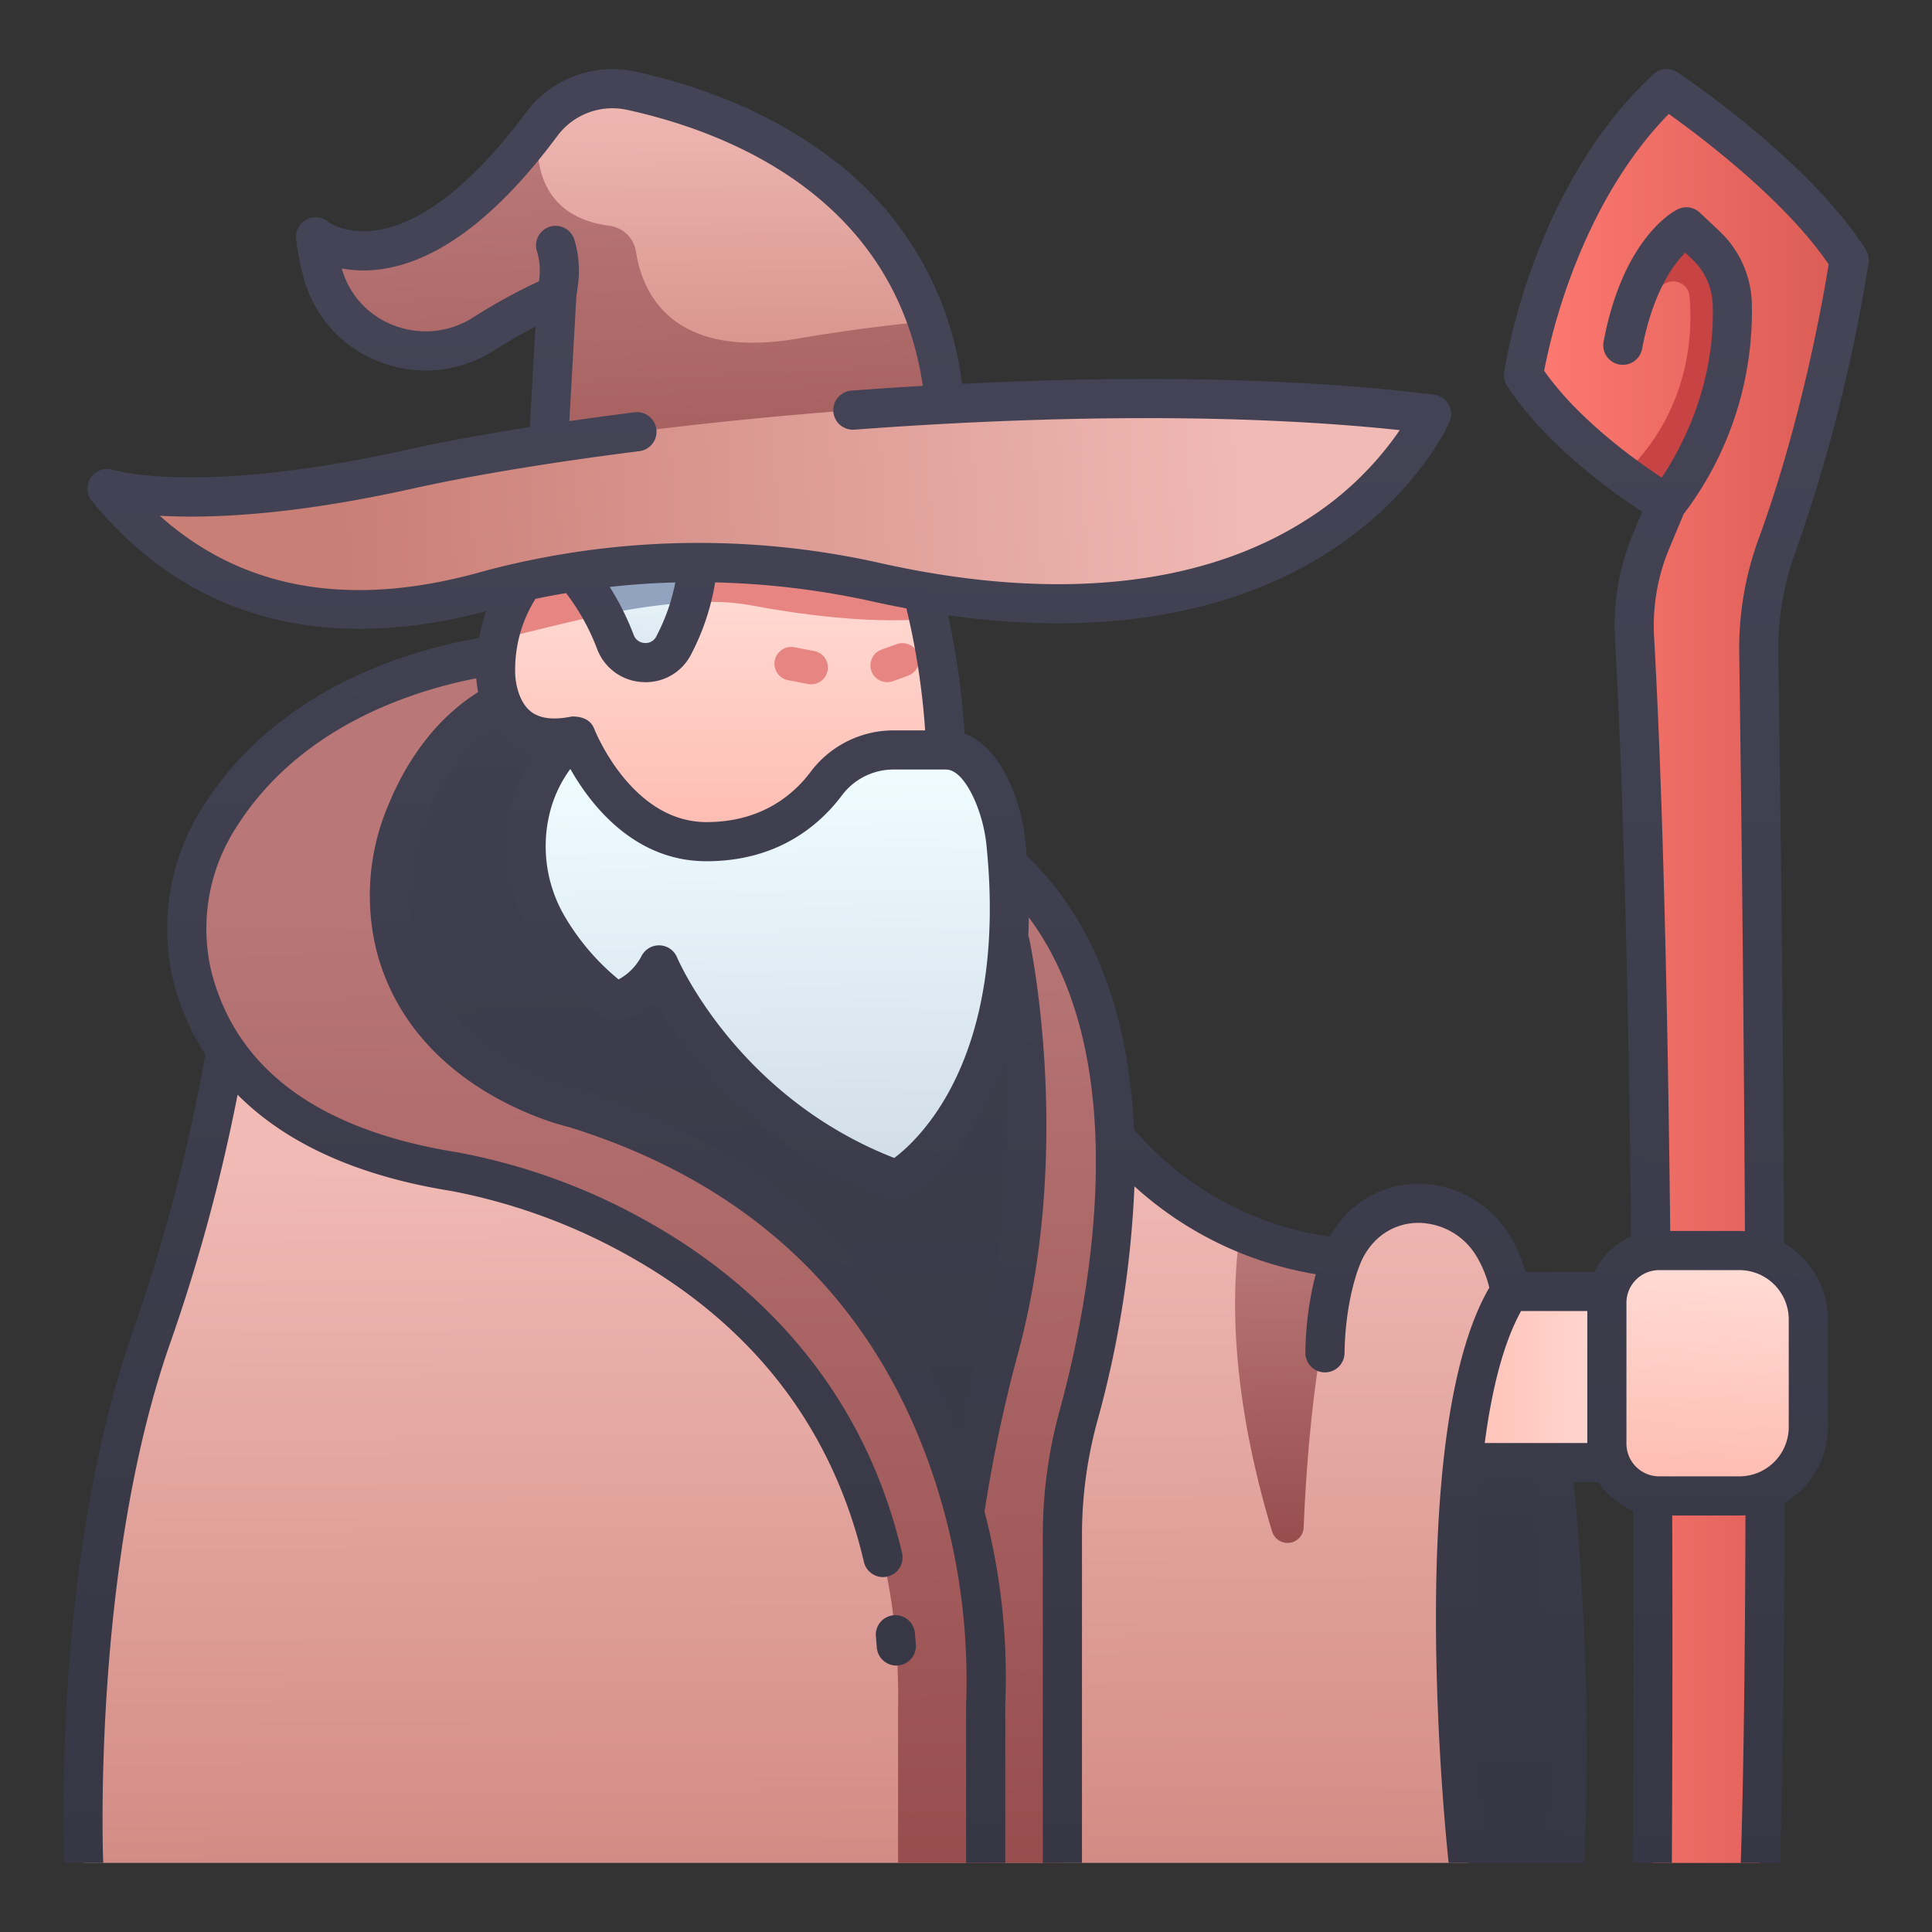<svg xmlns="http://www.w3.org/2000/svg" version="1.1" xmlns:xlink="http://www.w3.org/1999/xlink" xmlns:svgjs="http://svgjs.com/svgjs" width="512" height="512" x="0" y="0" viewBox="0 0 340 340" style="enable-background:new 0 0 512 512" xml:space="preserve" class=""><rect x="0" y="0" width="340" height="340" fill="#333333" stroke="none"/><g><linearGradient id="linear-gradient" gradientUnits="userSpaceOnUse" x1="110.652" x2="111.263" y1="14.1" y2="92.199"><stop offset="0" stop-color="#f1bab5"></stop><stop offset="1" stop-color="#c97e76"></stop></linearGradient><linearGradient id="linear-gradient-2" gradientUnits="userSpaceOnUse" x1="109.536" x2="114.3" y1="26.632" y2="127.872"><stop offset="0" stop-color="#b97777"></stop><stop offset="1" stop-color="#964b4b"></stop></linearGradient><linearGradient id="linear-gradient-3" gradientUnits="userSpaceOnUse" x1="268.121" x2="325.423" y1="171.722" y2="171.722"><stop offset="0" stop-color="#ff7b72"></stop><stop offset=".291" stop-color="#f37169"></stop><stop offset="1" stop-color="#da5b55"></stop></linearGradient><linearGradient id="linear-gradient-4" gradientUnits="userSpaceOnUse" x1="263.879" x2="263.879" y1="15.266" y2="321.214"><stop offset="0" stop-color="#444456"></stop><stop offset="1" stop-color="#363644"></stop></linearGradient><linearGradient id="linear-gradient-5" gradientUnits="userSpaceOnUse" x1="292.794" x2="244.562" y1="242.103" y2="242.783"><stop offset="0" stop-color="#ffe1db"></stop><stop offset="1" stop-color="#feb5a9"></stop></linearGradient><linearGradient id="linear-gradient-6" x1="301.777" x2="298.931" xlink:href="#linear-gradient-5" y1="215.866" y2="270.516"></linearGradient><linearGradient id="linear-gradient-7" x1="139.892" x2="140.502" xlink:href="#linear-gradient" y1="202.67" y2="365.58"></linearGradient><linearGradient id="linear-gradient-8" x1="117.366" x2="128.41" xlink:href="#linear-gradient-4" y1="13.376" y2="318.423"></linearGradient><linearGradient id="linear-gradient-9" x1="180.1" x2="182.482" xlink:href="#linear-gradient-2" y1="155.78" y2="337.415"></linearGradient><linearGradient id="linear-gradient-10" x1="102.25" x2="104.632" xlink:href="#linear-gradient-2" y1="156.801" y2="338.436"></linearGradient><linearGradient id="linear-gradient-11" x1="127.001" x2="127.001" xlink:href="#linear-gradient-5" y1="94.153" y2="156.855"></linearGradient><linearGradient id="linear-gradient-12" gradientUnits="userSpaceOnUse" x1="114.125" x2="113.247" y1="97.926" y2="127.775"><stop offset="0" stop-color="#eefbff"></stop><stop offset="1" stop-color="#ccd9e4"></stop></linearGradient><linearGradient id="linear-gradient-13" x1="134.848" x2="136.018" xlink:href="#linear-gradient-12" y1="136.959" y2="216.85"></linearGradient><linearGradient id="linear-gradient-14" x1="221.124" x2="59.95" xlink:href="#linear-gradient" y1="85.914" y2="96.341"></linearGradient><linearGradient id="linear-gradient-15" x1="226.639" x2="227.375" xlink:href="#linear-gradient-2" y1="218.38" y2="274.454"></linearGradient><linearGradient id="linear-gradient-16" x1="161.04" x2="157.404" xlink:href="#linear-gradient-4" y1="28.597" y2="308.092"></linearGradient><linearGradient id="linear-gradient-17" x1="171.655" x2="168.05" xlink:href="#linear-gradient-4" y1="54.319" y2="331.434"></linearGradient><path d="m96.373 80.671 1.627-28.771a82.634 82.634 0 0 0 -12.959 6.912 18.83 18.83 0 0 1 -28.168-10.475 42.423 42.423 0 0 1 -1.342-6.652s15.589 12.756 39.769-19.792a15.494 15.494 0 0 1 15.733-5.94c17.981 3.921 53.011 16.769 55.419 57.524z" fill="url(#linear-gradient)" data-original="url(#linear-gradient)"></path><path d="m166.454 73.477a62.8 62.8 0 0 0 -3.256-16.9c-7.226.629-14.789 1.666-22.169 2.9l-.037.006c-22.984 4.145-28.018-8.245-29.065-15.188a5.44 5.44 0 0 0 -4.729-4.569c-11.99-1.576-13.078-11.049-12.542-16.977-23.812 31.456-39.125 18.936-39.125 18.936a42.423 42.423 0 0 0 1.342 6.652 18.83 18.83 0 0 0 28.165 10.471 82.634 82.634 0 0 1 12.962-6.908l-1.627 28.771 46.276-4.75z" fill="url(#linear-gradient-2)" data-original="url(#linear-gradient-2)"></path><path d="m290.767 327.845s.988-142.818-3.118-215.581a38.43 38.43 0 0 1 2.9-16.988l2.751-6.584-7.642-5.16c-5.578-4.13-12.938-10.394-17.54-17.5 0 0 4.472-31.118 25.182-50.428 0 0 22.411 14.926 32.12 30.141 0 0-3.7 25.619-12.621 50.057a52.992 52.992 0 0 0 -3.287 18.912c.514 36.213 2.063 159.2.272 213.136z" fill="url(#linear-gradient-3)" data-original="url(#linear-gradient-3)"></path><path d="m270.52 235.27s7.2 47.071 4.8 92.575h-23.37l2.193-88.867z" fill="url(#linear-gradient-4)" data-original="url(#linear-gradient-4)"></path><path d="m265.724 227.274h21.323v30.126h-37.847s.8-22.663 16.524-30.126z" fill="url(#linear-gradient-5)" data-original="url(#linear-gradient-5)"></path><path d="m282.782 229.273v24.79a9.2 9.2 0 0 0 9.2 9.2h14.128a12.128 12.128 0 0 0 12.128-12.128v-18.93a12.129 12.129 0 0 0 -12.128-12.129h-14.132a9.2 9.2 0 0 0 -9.196 9.197z" fill="url(#linear-gradient-6)" data-original="url(#linear-gradient-6)"></path><path d="m42.817 160.566s-1.827 33.982-16.078 74.541-12.02 92.738-12.02 92.738h243.681s-8.391-76.373 7.321-100.571a22.372 22.372 0 0 0 -3.115-8.268c-4.823-7.651-15.351-9.726-22.214-3.835a15.4 15.4 0 0 0 -4.282 6.133c-6.429 1.814-12.276-.526-17.883-4.584-11.973-5.168-26.756-16.131-33.638-39.346z" fill="url(#linear-gradient-7)" data-original="url(#linear-gradient-7)"></path><path d="m96.9 116.605-29.232 9.248-7.308 52.252s102.315 57.972 113.093 112.114c0 0 24.618-68.5 8.094-127.095z" fill="url(#linear-gradient-8)" data-original="url(#linear-gradient-8)"></path><path d="m177.505 164.666s8.266 35.883-1.68 72.619a262.241 262.241 0 0 0 -9.046 68.536v22.024h20.188v-57.612a79.432 79.432 0 0 1 2.818-21.031c5.861-21.349 16.363-74.311-14.9-99.09z" fill="url(#linear-gradient-9)" data-original="url(#linear-gradient-9)"></path><path d="m92.567 114.763s-36.314 1.27-53.8 28.807a36.135 36.135 0 0 0 -5.008 27.873c3.039 12.413 12.816 29.412 46.181 34.743 0 0 79.463 11.793 78.109 94.479v27.18h15.413v-27.986s6.395-80.436-72.475-104.852c0 0-25.725-5.808-31.463-28.839a37.415 37.415 0 0 1 1.95-23.094c3.359-8.257 10.248-19.071 23.807-22.249z" fill="url(#linear-gradient-10)" data-original="url(#linear-gradient-10)"></path><path d="m99.327 95.919s-12.105 5.8-12.105 22.444c0 0-.252 14.122 14.123 11.1v23.7h65.109s2.728-35.3-7.612-59.011z" fill="url(#linear-gradient-11)" data-original="url(#linear-gradient-11)"></path><path d="m87.779 112.447c9.675-2.076 30.478-8.542 44.352-5.924 7.966 1.5 20.535 3.33 31.363 2.369-1.145-5.234-2.242-10.414-4.287-15.1l-59.515 1.762c-10.212 4.846-11.913 16.893-11.913 16.893z" fill="#e78582" data-original="#e78582"></path><path d="m106.145 108.167a43.819 43.819 0 0 1 2.15 4.787 5.635 5.635 0 0 0 10.248.661 38.739 38.739 0 0 0 3.022-7.609 30.76 30.76 0 0 0 -15.42 2.161z" fill="url(#linear-gradient-12)" data-original="url(#linear-gradient-12)"></path><path d="m97.38 96.867a39.409 39.409 0 0 1 8.763 11.3 107.645 107.645 0 0 1 15.418-2.164 37.679 37.679 0 0 0 1.356-11.14l-23.225.689a18.666 18.666 0 0 0 -2.312 1.315z" fill="#91a3be" data-original="#91a3be"></path><path d="m101.345 129.459s-5.212 3.518-7.675 11.77a27.812 27.812 0 0 0 2.781 21.853 44.705 44.705 0 0 0 10 11.761 3.835 3.835 0 0 0 4.437.337 13.209 13.209 0 0 0 5.079-5.372s10.58 25.592 39.983 37.12a3.744 3.744 0 0 0 3.661-.541c5.425-4.236 21.152-19.943 17.459-57.571a30.673 30.673 0 0 0 -2.286-9.158c-1.594-3.7-4.257-7.677-8.334-7.677h-9.118a14.733 14.733 0 0 0 -11.85 5.827c-3.44 4.623-9.95 10.313-21.162 10.313-15.883 0-22.975-18.662-22.975-18.662z" fill="url(#linear-gradient-13)" data-original="url(#linear-gradient-13)"></path><path d="m142.746 120.431a2.988 2.988 0 0 1 -.562-.054l-3.5-.674a2.953 2.953 0 1 1 1.116-5.8l3.5.675a2.953 2.953 0 0 1 -.555 5.853z" fill="#e78582" data-original="#e78582"></path><path d="m156.135 120.049a2.953 2.953 0 0 1 -1-5.732l2.719-.98a2.953 2.953 0 0 1 2 5.556l-2.719.98a2.956 2.956 0 0 1 -1 .176z" fill="#e78582" data-original="#e78582"></path><path d="m285.661 83.531c4.368 3.234 7.642 5.161 7.642 5.161a55.612 55.612 0 0 0 11.542-35.339 14.807 14.807 0 0 0 -4.667-10.218l-3.406-3.207c-5.858 4.36-9.777 9.971-10.876 17.4a.614.614 0 0 0 1.154.367 23.585 23.585 0 0 1 5.568-7.51 2.888 2.888 0 0 1 4.725 1.966c1.41 17.929-8.176 28.241-11.682 31.38z" fill="#c84343" data-original="#c84343"></path><path d="m18.834 85.975s15.336 5.019 52.98-3.346 121.578-17.01 180.136-9.76c0 0-20.3 46.823-97.549 29.638a142.117 142.117 0 0 0 -68.952 1.5c-20.376 5.673-46.897 6.168-66.615-18.032z" fill="url(#linear-gradient-14)" data-original="url(#linear-gradient-14)"></path><path d="m229.424 268.809c1.345-32.877 6.689-47.505 6.689-47.505a55.388 55.388 0 0 1 -17.883-4.585c-2.781 19.34 1.629 39.6 5.642 52.8a2.839 2.839 0 0 0 5.552-.71z" fill="url(#linear-gradient-15)" data-original="url(#linear-gradient-15)"></path><path d="m157.253 284.259a3.446 3.446 0 0 0 -3.11 3.751c.059.633.114 1.269.162 1.912a3.444 3.444 0 0 0 3.431 3.186c.087 0 .175 0 .263-.01a3.446 3.446 0 0 0 3.177-3.694q-.078-1.026-.173-2.035a3.451 3.451 0 0 0 -3.75-3.11z" fill="url(#linear-gradient-16)" data-original="url(#linear-gradient-16)"></path><path d="m314.061 264.5a15.565 15.565 0 0 0 7.618-13.364v-18.931a15.567 15.567 0 0 0 -7.7-13.412c-.211-42.689-.73-83.494-1.022-104.133a49.424 49.424 0 0 1 3.078-17.683 286.462 286.462 0 0 0 12.794-50.744 3.441 3.441 0 0 0 -.5-2.346c-9.985-15.648-32.174-30.529-33.114-31.155a3.447 3.447 0 0 0 -4.259.348c-21.356 19.909-26.056 51.137-26.245 52.457a3.444 3.444 0 0 0 .517 2.362c6.681 10.322 18.552 18.76 23.77 22.16l-1.625 3.889a42.129 42.129 0 0 0 -3.164 18.51c1.394 24.7 2.35 60.079 2.844 105.172a12.7 12.7 0 0 0 -6.466 6.2h-12.111a26.216 26.216 0 0 0 -2.953-6.66 18.909 18.909 0 0 0 -13.178-8.637 17.706 17.706 0 0 0 -14.194 4.027 18.331 18.331 0 0 0 -4.112 5.08 55.673 55.673 0 0 1 -34.055-18.409 3.429 3.429 0 0 0 -.4-.377c-.815-17.667-5.665-35.6-18.914-48.253-.058-.707-.1-1.4-.172-2.12a34.061 34.061 0 0 0 -2.551-10.185c-2.43-5.638-5.455-8.156-8.192-9.165a143.1 143.1 0 0 0 -2.884-20.851c33.371 4.717 54.72-3.194 67.143-11.256 15.426-10.008 20.868-22.265 21.092-22.783a3.446 3.446 0 0 0 -2.737-4.789c-27.319-3.382-57.87-3.163-83.061-1.919a58.464 58.464 0 0 0 -23.607-40.107c-11.581-8.672-24.847-12.855-33.936-14.836a18.982 18.982 0 0 0 -19.232 7.251c-11.652 15.687-20.79 19.919-26.403 20.707-5.363.752-8.335-1.468-8.418-1.529a3.445 3.445 0 0 0 -5.6 3.089 46.059 46.059 0 0 0 1.453 7.192 21.846 21.846 0 0 0 13.342 14.421 22.31 22.31 0 0 0 19.965-2c2.895-1.821 5.388-3.218 7.36-4.248l-1 17.682c-8.3 1.306-15.793 2.693-22.166 4.109-35.913 7.984-51.034 3.477-51.161 3.436a3.445 3.445 0 0 0 -3.742 5.45c14.019 17.2 31.252 22.515 47.187 22.514a85.807 85.807 0 0 0 22.21-3.127 30.056 30.056 0 0 0 -1.243 4.737c-11.7 2.014-35.2 8.568-48.454 29.449a39.783 39.783 0 0 0 -5.446 30.539 43.666 43.666 0 0 0 5.7 13.322 308.7 308.7 0 0 1 -12.629 48.38c-14.071 40.05-12.365 90.194-12.218 93.88h6.881c0-.049.011-.1.009-.147-.022-.515-2.03-52 11.829-91.449a314.15 314.15 0 0 0 11.82-43.6c7.5 7.535 19.259 14.013 37.626 16.948a103.33 103.33 0 0 1 31.6 11.635c21.753 12.292 35.546 30.342 41 53.648a3.445 3.445 0 1 0 6.709-1.569c-7.382-31.568-28.294-49.075-44.537-58.2a108.264 108.264 0 0 0 -33.711-12.32c-24.518-3.917-39.113-14.738-43.379-32.16a32.867 32.867 0 0 1 4.571-25.207c11.228-17.687 31.04-23.9 42.129-26.046a19.342 19.342 0 0 0 .319 2.42c-8.5 5.358-13.289 13.711-15.841 19.984a40.6 40.6 0 0 0 -2.109 25.219c6.015 24.147 31.506 30.762 33.9 31.333 31.463 9.773 52.787 29.68 63.386 59.171a113.143 113.143 0 0 1 6.559 42.082c-.008.09-.011.181-.011.273v27.985h6.89v-27.857a115.419 115.419 0 0 0 -3.654-34c.006-.031.018-.059.023-.091a256.535 256.535 0 0 1 5.869-27.705c9.085-33.558 3.261-66.634 2-72.925a3.53 3.53 0 0 0 -.186-.6c.05-1.048.076-2.127.092-3.219 19.145 25.755 10.42 68.588 5.406 86.852a82.892 82.892 0 0 0 -2.941 21.943v57.612h6.89v-57.621a76 76 0 0 1 2.695-20.119 183.235 183.235 0 0 0 6.539-41.341 62.673 62.673 0 0 0 31.9 15.468 57.31 57.31 0 0 0 -1.816 13.781 3.444 3.444 0 0 0 3.394 3.494h.051a3.446 3.446 0 0 0 3.444-3.395c.137-9.441 2.6-15.321 2.656-15.441.007-.016.009-.033.016-.049s.021-.039.03-.06a12.041 12.041 0 0 1 3.322-4.786 10.666 10.666 0 0 1 8.68-2.441 12.025 12.025 0 0 1 8.376 5.5 19.54 19.54 0 0 1 2.394 5.767c-14.817 25.407-7.829 94.871-7.151 101.235h6.892a3.375 3.375 0 0 0 0-.376c-.058-.523-3.947-36.866-1.293-66.629h9.5c1.6 17.3 3.139 42.3 1.847 66.824 0 .062.008.12.008.181h6.88c1.282-24.569-.215-49.54-1.815-67.005h4.374a12.7 12.7 0 0 0 6.062 4.989c.115 35.324-.063 61.725-.064 61.993a.179.179 0 0 0 0 .023h6.888c0-.644.176-26.49.067-61.14h11.826c.357 0 .708-.03 1.059-.054-.068 26.164-.344 46.712-.821 61.08 0 .039.007.075.007.114h6.882c.486-14.831.762-36.146.823-63.346zm-142.437-123.478a27.217 27.217 0 0 1 2.021 8.13c3.6 36.733-11.66 51.162-16.267 54.633-27.72-10.8-38.122-35.05-38.223-35.293a3.444 3.444 0 0 0 -3.06-2.126h-.124a3.445 3.445 0 0 0 -3.081 1.9 9.923 9.923 0 0 1 -4.023 4.1 41.307 41.307 0 0 1 -9.437-11.018 24.409 24.409 0 0 1 -2.458-19.138 21.9 21.9 0 0 1 3.4-6.888c3.485 6.163 11.142 16.24 23.949 16.24 12.581 0 19.955-6.364 23.926-11.7a11.316 11.316 0 0 1 9.086-4.438h9.118c2.402.002 4.272 3.508 5.173 5.598zm-58.578-20.989c.19.012.38.017.568.017a8.923 8.923 0 0 0 7.98-4.836 41.611 41.611 0 0 0 4.257-12.72 143.308 143.308 0 0 1 27.8 3.376c1.994.444 3.939.832 5.859 1.193a129.125 129.125 0 0 1 3.3 21.473h-5.476a18.234 18.234 0 0 0 -14.614 7.215c-3.028 4.072-8.678 8.924-18.4 8.924-13.221 0-19.641-16.139-19.76-16.443-.6-1.508-1.977-2.149-3.929-2.144-3.243.683-5.7.371-7.286-.929-2.224-1.816-2.69-5.491-2.682-6.8a23.491 23.491 0 0 1 3.56-12.962c1.79-.382 3.593-.718 5.4-1.025a38.827 38.827 0 0 1 5.446 9.8 9.007 9.007 0 0 0 7.977 5.861zm-5.746-16.742q5.736-.639 11.55-.791a34.89 34.89 0 0 1 -3.36 9.515 2.087 2.087 0 0 1 -2.033 1.141 2.154 2.154 0 0 1 -1.943-1.425 46.506 46.506 0 0 0 -4.214-8.44zm-22.778-2.6c-22.973 6.4-41.9 3.056-56.408-9.929 8.668.5 23.086-.018 44.446-4.765 10.612-2.358 24.43-4.641 39.961-6.6a3.445 3.445 0 1 0 -.862-6.836c-3.937.5-7.767 1.014-11.467 1.549l1.235-21.877.281-2.012a18.835 18.835 0 0 0 -.648-8.087 3.446 3.446 0 0 0 -6.586 2.029 11.873 11.873 0 0 1 .41 5.106l-.032.233a99.832 99.832 0 0 0 -11.651 6.4 15.477 15.477 0 0 1 -13.847 1.378 15.013 15.013 0 0 1 -9.173-9.906c-.013-.043-.025-.087-.038-.13a21.03 21.03 0 0 0 6.561.178c10.173-1.258 20.726-9.156 31.364-23.474a12.083 12.083 0 0 1 12.232-4.629c17.519 3.821 47.135 15.2 52.106 48.586-4.412.259-8.626.543-12.572.838a3.445 3.445 0 1 0 .514 6.871c25.858-1.935 62.932-3.418 95.988.079a56.37 56.37 0 0 1 -16.436 15.787c-18.452 11.788-44.3 14.44-74.749 7.664a146 146 0 0 0 -70.627 1.542zm87.976 135.7c-1.4 5.162-2.628 10.412-3.714 15.7-8.426-21.391-26.784-47.991-66.774-60.375-.086-.027-.173-.05-.26-.069-.237-.054-23.714-5.581-28.879-26.312a33.762 33.762 0 0 1 1.8-20.963c2.061-5.068 5.8-11.711 12.2-16.128a12.419 12.419 0 0 0 2.071 2.208 12.2 12.2 0 0 0 4.789 2.416 29.063 29.063 0 0 0 -3.357 7.376 31.331 31.331 0 0 0 3.1 24.568 48.785 48.785 0 0 0 12.8 14.294 3.448 3.448 0 0 0 3.068.561 17.359 17.359 0 0 0 6-3.5 78.67 78.67 0 0 0 41.325 34.713 3.445 3.445 0 0 0 2.88-.249c.68-.388 11.285-6.7 17.353-23.982.861 13.34.545 31.471-4.4 49.736zm106.839 17.559h-18.051c1.225-9.3 3.239-17.529 6.4-23.232h11.654zm-7.587-188.7c1.057-5.676 6.23-29.109 21.923-45.2 5.668 4.042 20.477 15.193 28.142 26.47-.874 5.44-4.671 27.321-12.25 48.09a56.3 56.3 0 0 0 -3.494 20.142c.287 20.281.793 60.045 1.01 101.924-.324-.021-.646-.05-.975-.05h-12.173c-.5-44.758-1.455-79.927-2.844-104.562a35.177 35.177 0 0 1 2.642-15.464l2.559-6.125a58.935 58.935 0 0 0 12-37.252 18.134 18.134 0 0 0 -5.748-12.6l-3.406-3.207a3.445 3.445 0 0 0 -3.9-.576c-.975.485-9.627 5.258-13.028 23.281a3.445 3.445 0 0 0 6.771 1.277c1.859-9.851 5.441-14.772 7.584-16.937l1.251 1.179a11.436 11.436 0 0 1 3.587 7.835c.532 14.542-5.8 25.859-8.972 30.581-4.729-3.122-14.757-10.329-20.679-18.805zm34.356 194.564h-14.128a5.758 5.758 0 0 1 -5.751-5.752v-24.79a5.758 5.758 0 0 1 5.751-5.752h14.128a8.693 8.693 0 0 1 8.683 8.684v18.926a8.693 8.693 0 0 1 -8.683 8.685z" fill="url(#linear-gradient-17)" data-original="url(#linear-gradient-17)"></path></g></svg>